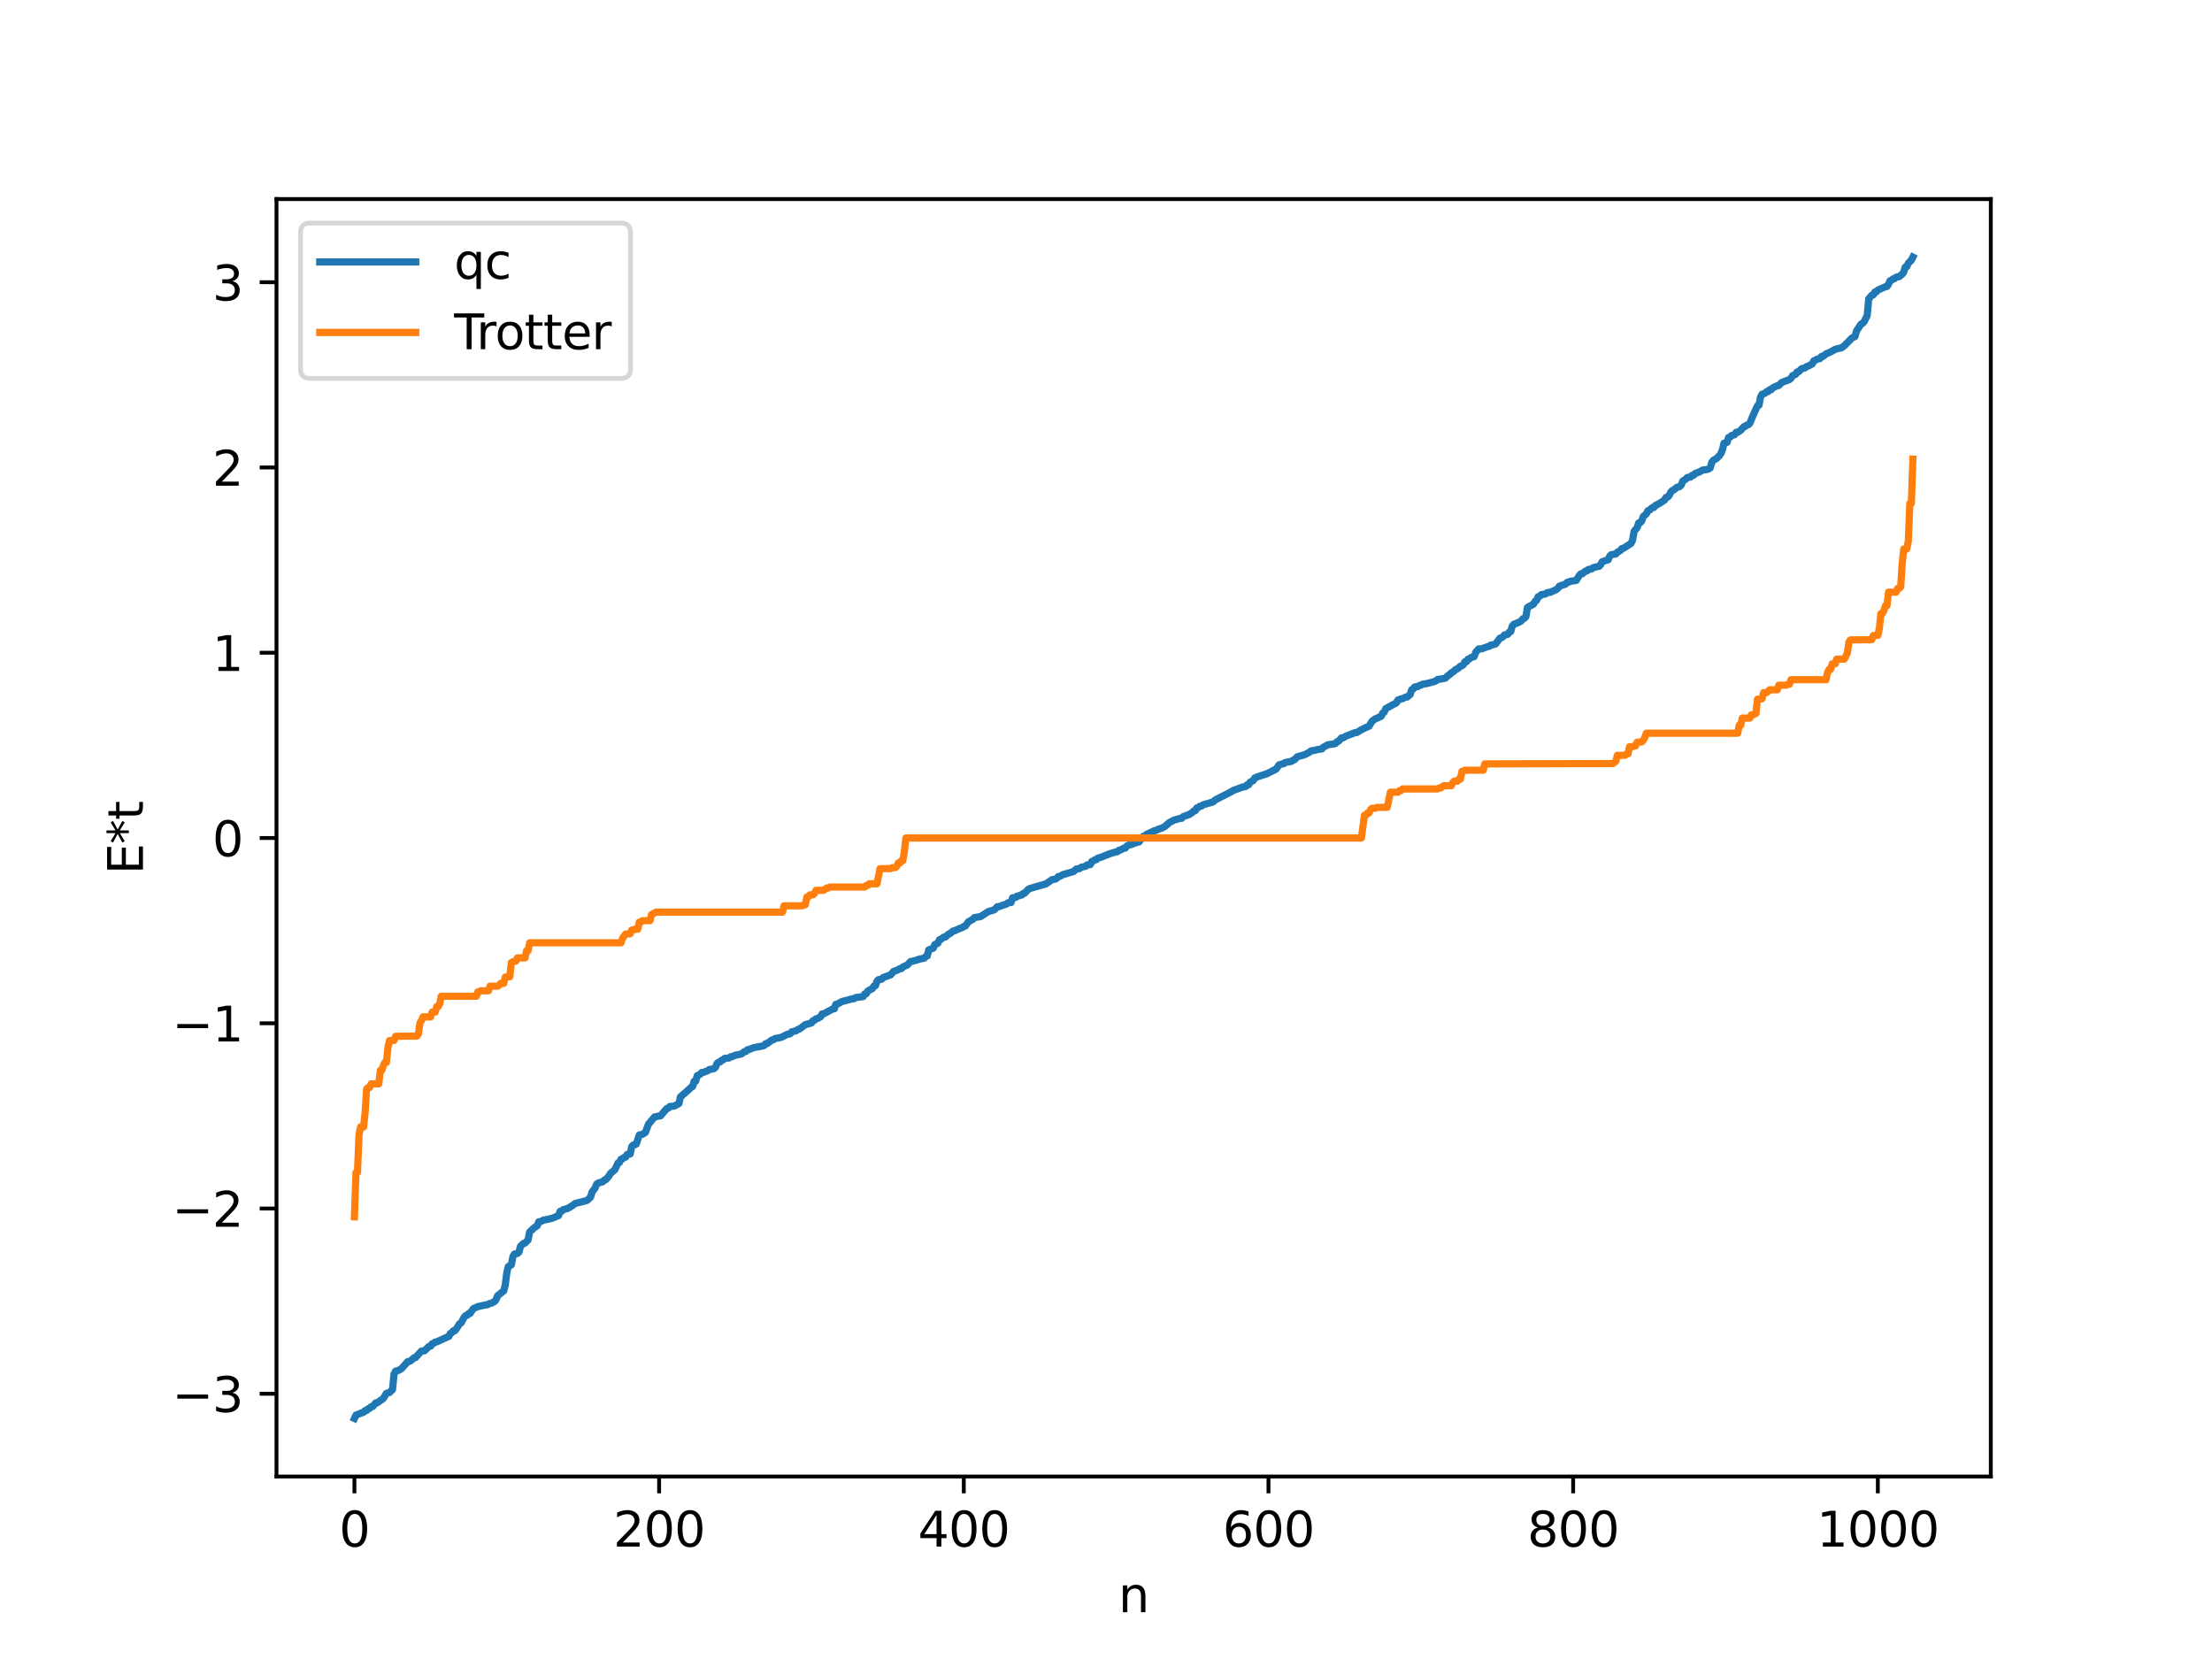 <?xml version="1.0" encoding="utf-8" standalone="no"?>
<!DOCTYPE svg PUBLIC "-//W3C//DTD SVG 1.1//EN"
  "http://www.w3.org/Graphics/SVG/1.1/DTD/svg11.dtd">
<svg xmlns:xlink="http://www.w3.org/1999/xlink" width="460.8pt" height="345.6pt" viewBox="0 0 460.8 345.6" xmlns="http://www.w3.org/2000/svg" version="1.1">
 <defs>
  <style type="text/css">*{stroke-linejoin: round; stroke-linecap: butt}</style>
 </defs>
 <g id="figure_1">
  <g id="patch_1">
   <path d="M 0 345.6 
L 460.8 345.6 
L 460.8 0 
L 0 0 
z
" style="fill: #ffffff"/>
  </g>
  <g id="axes_1">
   <g id="patch_2">
    <path d="M 57.6 307.584 
L 414.72 307.584 
L 414.72 41.472 
L 57.6 41.472 
z
" style="fill: #ffffff"/>
   </g>
   <g id="matplotlib.axis_1">
    <g id="xtick_1">
     <g id="line2d_1">
      <defs>
       <path id="m2ac010d337" d="M 0 0 
L 0 3.5 
" style="stroke: #000000; stroke-width: 0.8"/>
      </defs>
      <g>
       <use xlink:href="#m2ac010d337" x="73.833" y="307.584" style="stroke: #000000; stroke-width: 0.8"/>
      </g>
     </g>
     <g id="text_1">
      <!-- 0 -->
      <g transform="translate(70.651 322.182) scale(0.1 -0.1)">
       <defs>
        <path id="DejaVuSans-30" d="M 2034 4250 
Q 1547 4250 1301 3770 
Q 1056 3291 1056 2328 
Q 1056 1369 1301 889 
Q 1547 409 2034 409 
Q 2525 409 2770 889 
Q 3016 1369 3016 2328 
Q 3016 3291 2770 3770 
Q 2525 4250 2034 4250 
z
M 2034 4750 
Q 2819 4750 3233 4129 
Q 3647 3509 3647 2328 
Q 3647 1150 3233 529 
Q 2819 -91 2034 -91 
Q 1250 -91 836 529 
Q 422 1150 422 2328 
Q 422 3509 836 4129 
Q 1250 4750 2034 4750 
z
" transform="scale(0.016)"/>
       </defs>
       <use xlink:href="#DejaVuSans-30"/>
      </g>
     </g>
    </g>
    <g id="xtick_2">
     <g id="line2d_2">
      <g>
       <use xlink:href="#m2ac010d337" x="137.304" y="307.584" style="stroke: #000000; stroke-width: 0.8"/>
      </g>
     </g>
     <g id="text_2">
      <!-- 200 -->
      <g transform="translate(127.76 322.182) scale(0.1 -0.1)">
       <defs>
        <path id="DejaVuSans-32" d="M 1228 531 
L 3431 531 
L 3431 0 
L 469 0 
L 469 531 
Q 828 903 1448 1529 
Q 2069 2156 2228 2338 
Q 2531 2678 2651 2914 
Q 2772 3150 2772 3378 
Q 2772 3750 2511 3984 
Q 2250 4219 1831 4219 
Q 1534 4219 1204 4116 
Q 875 4013 500 3803 
L 500 4441 
Q 881 4594 1212 4672 
Q 1544 4750 1819 4750 
Q 2544 4750 2975 4387 
Q 3406 4025 3406 3419 
Q 3406 3131 3298 2873 
Q 3191 2616 2906 2266 
Q 2828 2175 2409 1742 
Q 1991 1309 1228 531 
z
" transform="scale(0.016)"/>
       </defs>
       <use xlink:href="#DejaVuSans-32"/>
       <use xlink:href="#DejaVuSans-30" x="63.623"/>
       <use xlink:href="#DejaVuSans-30" x="127.246"/>
      </g>
     </g>
    </g>
    <g id="xtick_3">
     <g id="line2d_3">
      <g>
       <use xlink:href="#m2ac010d337" x="200.775" y="307.584" style="stroke: #000000; stroke-width: 0.8"/>
      </g>
     </g>
     <g id="text_3">
      <!-- 400 -->
      <g transform="translate(191.231 322.182) scale(0.1 -0.1)">
       <defs>
        <path id="DejaVuSans-34" d="M 2419 4116 
L 825 1625 
L 2419 1625 
L 2419 4116 
z
M 2253 4666 
L 3047 4666 
L 3047 1625 
L 3713 1625 
L 3713 1100 
L 3047 1100 
L 3047 0 
L 2419 0 
L 2419 1100 
L 313 1100 
L 313 1709 
L 2253 4666 
z
" transform="scale(0.016)"/>
       </defs>
       <use xlink:href="#DejaVuSans-34"/>
       <use xlink:href="#DejaVuSans-30" x="63.623"/>
       <use xlink:href="#DejaVuSans-30" x="127.246"/>
      </g>
     </g>
    </g>
    <g id="xtick_4">
     <g id="line2d_4">
      <g>
       <use xlink:href="#m2ac010d337" x="264.246" y="307.584" style="stroke: #000000; stroke-width: 0.8"/>
      </g>
     </g>
     <g id="text_4">
      <!-- 600 -->
      <g transform="translate(254.702 322.182) scale(0.1 -0.1)">
       <defs>
        <path id="DejaVuSans-36" d="M 2113 2584 
Q 1688 2584 1439 2293 
Q 1191 2003 1191 1497 
Q 1191 994 1439 701 
Q 1688 409 2113 409 
Q 2538 409 2786 701 
Q 3034 994 3034 1497 
Q 3034 2003 2786 2293 
Q 2538 2584 2113 2584 
z
M 3366 4563 
L 3366 3988 
Q 3128 4100 2886 4159 
Q 2644 4219 2406 4219 
Q 1781 4219 1451 3797 
Q 1122 3375 1075 2522 
Q 1259 2794 1537 2939 
Q 1816 3084 2150 3084 
Q 2853 3084 3261 2657 
Q 3669 2231 3669 1497 
Q 3669 778 3244 343 
Q 2819 -91 2113 -91 
Q 1303 -91 875 529 
Q 447 1150 447 2328 
Q 447 3434 972 4092 
Q 1497 4750 2381 4750 
Q 2619 4750 2861 4703 
Q 3103 4656 3366 4563 
z
" transform="scale(0.016)"/>
       </defs>
       <use xlink:href="#DejaVuSans-36"/>
       <use xlink:href="#DejaVuSans-30" x="63.623"/>
       <use xlink:href="#DejaVuSans-30" x="127.246"/>
      </g>
     </g>
    </g>
    <g id="xtick_5">
     <g id="line2d_5">
      <g>
       <use xlink:href="#m2ac010d337" x="327.717" y="307.584" style="stroke: #000000; stroke-width: 0.8"/>
      </g>
     </g>
     <g id="text_5">
      <!-- 800 -->
      <g transform="translate(318.173 322.182) scale(0.1 -0.1)">
       <defs>
        <path id="DejaVuSans-38" d="M 2034 2216 
Q 1584 2216 1326 1975 
Q 1069 1734 1069 1313 
Q 1069 891 1326 650 
Q 1584 409 2034 409 
Q 2484 409 2743 651 
Q 3003 894 3003 1313 
Q 3003 1734 2745 1975 
Q 2488 2216 2034 2216 
z
M 1403 2484 
Q 997 2584 770 2862 
Q 544 3141 544 3541 
Q 544 4100 942 4425 
Q 1341 4750 2034 4750 
Q 2731 4750 3128 4425 
Q 3525 4100 3525 3541 
Q 3525 3141 3298 2862 
Q 3072 2584 2669 2484 
Q 3125 2378 3379 2068 
Q 3634 1759 3634 1313 
Q 3634 634 3220 271 
Q 2806 -91 2034 -91 
Q 1263 -91 848 271 
Q 434 634 434 1313 
Q 434 1759 690 2068 
Q 947 2378 1403 2484 
z
M 1172 3481 
Q 1172 3119 1398 2916 
Q 1625 2713 2034 2713 
Q 2441 2713 2670 2916 
Q 2900 3119 2900 3481 
Q 2900 3844 2670 4047 
Q 2441 4250 2034 4250 
Q 1625 4250 1398 4047 
Q 1172 3844 1172 3481 
z
" transform="scale(0.016)"/>
       </defs>
       <use xlink:href="#DejaVuSans-38"/>
       <use xlink:href="#DejaVuSans-30" x="63.623"/>
       <use xlink:href="#DejaVuSans-30" x="127.246"/>
      </g>
     </g>
    </g>
    <g id="xtick_6">
     <g id="line2d_6">
      <g>
       <use xlink:href="#m2ac010d337" x="391.188" y="307.584" style="stroke: #000000; stroke-width: 0.8"/>
      </g>
     </g>
     <g id="text_6">
      <!-- 1000 -->
      <g transform="translate(378.463 322.182) scale(0.1 -0.1)">
       <defs>
        <path id="DejaVuSans-31" d="M 794 531 
L 1825 531 
L 1825 4091 
L 703 3866 
L 703 4441 
L 1819 4666 
L 2450 4666 
L 2450 531 
L 3481 531 
L 3481 0 
L 794 0 
L 794 531 
z
" transform="scale(0.016)"/>
       </defs>
       <use xlink:href="#DejaVuSans-31"/>
       <use xlink:href="#DejaVuSans-30" x="63.623"/>
       <use xlink:href="#DejaVuSans-30" x="127.246"/>
       <use xlink:href="#DejaVuSans-30" x="190.869"/>
      </g>
     </g>
    </g>
    <g id="text_7">
     <!-- n -->
     <g transform="translate(232.991 335.861) scale(0.1 -0.1)">
      <defs>
       <path id="DejaVuSans-6e" d="M 3513 2113 
L 3513 0 
L 2938 0 
L 2938 2094 
Q 2938 2591 2744 2837 
Q 2550 3084 2163 3084 
Q 1697 3084 1428 2787 
Q 1159 2491 1159 1978 
L 1159 0 
L 581 0 
L 581 3500 
L 1159 3500 
L 1159 2956 
Q 1366 3272 1645 3428 
Q 1925 3584 2291 3584 
Q 2894 3584 3203 3211 
Q 3513 2838 3513 2113 
z
" transform="scale(0.016)"/>
      </defs>
      <use xlink:href="#DejaVuSans-6e"/>
     </g>
    </g>
   </g>
   <g id="matplotlib.axis_2">
    <g id="ytick_1">
     <g id="line2d_7">
      <defs>
       <path id="ma5f1719b15" d="M 0 0 
L -3.5 0 
" style="stroke: #000000; stroke-width: 0.8"/>
      </defs>
      <g>
       <use xlink:href="#ma5f1719b15" x="57.6" y="290.349" style="stroke: #000000; stroke-width: 0.8"/>
      </g>
     </g>
     <g id="text_8">
      <!-- −3 -->
      <g transform="translate(35.858 294.148) scale(0.1 -0.1)">
       <defs>
        <path id="DejaVuSans-2212" d="M 678 2272 
L 4684 2272 
L 4684 1741 
L 678 1741 
L 678 2272 
z
" transform="scale(0.016)"/>
        <path id="DejaVuSans-33" d="M 2597 2516 
Q 3050 2419 3304 2112 
Q 3559 1806 3559 1356 
Q 3559 666 3084 287 
Q 2609 -91 1734 -91 
Q 1441 -91 1130 -33 
Q 819 25 488 141 
L 488 750 
Q 750 597 1062 519 
Q 1375 441 1716 441 
Q 2309 441 2620 675 
Q 2931 909 2931 1356 
Q 2931 1769 2642 2001 
Q 2353 2234 1838 2234 
L 1294 2234 
L 1294 2753 
L 1863 2753 
Q 2328 2753 2575 2939 
Q 2822 3125 2822 3475 
Q 2822 3834 2567 4026 
Q 2313 4219 1838 4219 
Q 1578 4219 1281 4162 
Q 984 4106 628 3988 
L 628 4550 
Q 988 4650 1302 4700 
Q 1616 4750 1894 4750 
Q 2613 4750 3031 4423 
Q 3450 4097 3450 3541 
Q 3450 3153 3228 2886 
Q 3006 2619 2597 2516 
z
" transform="scale(0.016)"/>
       </defs>
       <use xlink:href="#DejaVuSans-2212"/>
       <use xlink:href="#DejaVuSans-33" x="83.789"/>
      </g>
     </g>
    </g>
    <g id="ytick_2">
     <g id="line2d_8">
      <g>
       <use xlink:href="#ma5f1719b15" x="57.6" y="251.756" style="stroke: #000000; stroke-width: 0.8"/>
      </g>
     </g>
     <g id="text_9">
      <!-- −2 -->
      <g transform="translate(35.858 255.555) scale(0.1 -0.1)">
       <use xlink:href="#DejaVuSans-2212"/>
       <use xlink:href="#DejaVuSans-32" x="83.789"/>
      </g>
     </g>
    </g>
    <g id="ytick_3">
     <g id="line2d_9">
      <g>
       <use xlink:href="#ma5f1719b15" x="57.6" y="213.163" style="stroke: #000000; stroke-width: 0.8"/>
      </g>
     </g>
     <g id="text_10">
      <!-- −1 -->
      <g transform="translate(35.858 216.962) scale(0.1 -0.1)">
       <use xlink:href="#DejaVuSans-2212"/>
       <use xlink:href="#DejaVuSans-31" x="83.789"/>
      </g>
     </g>
    </g>
    <g id="ytick_4">
     <g id="line2d_10">
      <g>
       <use xlink:href="#ma5f1719b15" x="57.6" y="174.569" style="stroke: #000000; stroke-width: 0.8"/>
      </g>
     </g>
     <g id="text_11">
      <!-- 0 -->
      <g transform="translate(44.237 178.369) scale(0.1 -0.1)">
       <use xlink:href="#DejaVuSans-30"/>
      </g>
     </g>
    </g>
    <g id="ytick_5">
     <g id="line2d_11">
      <g>
       <use xlink:href="#ma5f1719b15" x="57.6" y="135.976" style="stroke: #000000; stroke-width: 0.8"/>
      </g>
     </g>
     <g id="text_12">
      <!-- 1 -->
      <g transform="translate(44.237 139.776) scale(0.1 -0.1)">
       <use xlink:href="#DejaVuSans-31"/>
      </g>
     </g>
    </g>
    <g id="ytick_6">
     <g id="line2d_12">
      <g>
       <use xlink:href="#ma5f1719b15" x="57.6" y="97.383" style="stroke: #000000; stroke-width: 0.8"/>
      </g>
     </g>
     <g id="text_13">
      <!-- 2 -->
      <g transform="translate(44.237 101.183) scale(0.1 -0.1)">
       <use xlink:href="#DejaVuSans-32"/>
      </g>
     </g>
    </g>
    <g id="ytick_7">
     <g id="line2d_13">
      <g>
       <use xlink:href="#ma5f1719b15" x="57.6" y="58.79" style="stroke: #000000; stroke-width: 0.8"/>
      </g>
     </g>
     <g id="text_14">
      <!-- 3 -->
      <g transform="translate(44.237 62.59) scale(0.1 -0.1)">
       <use xlink:href="#DejaVuSans-33"/>
      </g>
     </g>
    </g>
    <g id="text_15">
     <!-- E*t -->
     <g transform="translate(29.778 182.148) rotate(-90) scale(0.1 -0.1)">
      <defs>
       <path id="DejaVuSans-45" d="M 628 4666 
L 3578 4666 
L 3578 4134 
L 1259 4134 
L 1259 2753 
L 3481 2753 
L 3481 2222 
L 1259 2222 
L 1259 531 
L 3634 531 
L 3634 0 
L 628 0 
L 628 4666 
z
" transform="scale(0.016)"/>
       <path id="DejaVuSans-2a" d="M 3009 3897 
L 1888 3291 
L 3009 2681 
L 2828 2375 
L 1778 3009 
L 1778 1831 
L 1422 1831 
L 1422 3009 
L 372 2375 
L 191 2681 
L 1313 3291 
L 191 3897 
L 372 4206 
L 1422 3572 
L 1422 4750 
L 1778 4750 
L 1778 3572 
L 2828 4206 
L 3009 3897 
z
" transform="scale(0.016)"/>
       <path id="DejaVuSans-74" d="M 1172 4494 
L 1172 3500 
L 2356 3500 
L 2356 3053 
L 1172 3053 
L 1172 1153 
Q 1172 725 1289 603 
Q 1406 481 1766 481 
L 2356 481 
L 2356 0 
L 1766 0 
Q 1100 0 847 248 
Q 594 497 594 1153 
L 594 3053 
L 172 3053 
L 172 3500 
L 594 3500 
L 594 4494 
L 1172 4494 
z
" transform="scale(0.016)"/>
      </defs>
      <use xlink:href="#DejaVuSans-45"/>
      <use xlink:href="#DejaVuSans-2a" x="63.184"/>
      <use xlink:href="#DejaVuSans-74" x="113.184"/>
     </g>
    </g>
   </g>
   <g id="line2d_14">
    <path d="M 73.833 295.488 
L 74.15 294.799 
L 75.42 294.295 
L 75.737 294.205 
L 76.054 293.852 
L 76.372 293.835 
L 76.689 293.483 
L 77.006 293.387 
L 77.324 293.035 
L 77.641 293.001 
L 78.276 292.248 
L 78.593 292.22 
L 79.862 291.319 
L 80.497 290.266 
L 81.132 290.096 
L 81.767 289.457 
L 82.084 286.244 
L 82.401 285.636 
L 83.036 285.472 
L 83.671 285.086 
L 84.94 283.647 
L 85.258 283.62 
L 85.575 283.459 
L 86.21 282.873 
L 86.527 282.83 
L 87.796 281.443 
L 88.431 281.399 
L 89.383 280.461 
L 89.7 280.437 
L 90.018 279.935 
L 90.335 279.848 
L 90.653 279.582 
L 90.97 279.542 
L 93.509 278.379 
L 93.826 277.764 
L 94.143 277.611 
L 94.461 277.214 
L 94.778 277.208 
L 95.096 276.778 
L 95.73 275.767 
L 96.048 275.597 
L 96.682 274.412 
L 97 274.062 
L 97.317 273.999 
L 97.634 273.641 
L 97.952 273.589 
L 98.586 272.626 
L 99.539 272.192 
L 101.125 271.842 
L 101.443 271.821 
L 102.077 271.524 
L 102.395 271.463 
L 103.029 271.13 
L 103.347 270.732 
L 103.664 269.926 
L 104.934 268.91 
L 105.251 267.722 
L 105.568 265.204 
L 105.886 263.844 
L 106.52 263.495 
L 106.838 261.805 
L 107.155 261.249 
L 107.79 261.121 
L 108.107 260.829 
L 108.424 259.626 
L 109.059 259.029 
L 109.377 258.939 
L 110.011 258.294 
L 110.329 256.67 
L 111.281 255.76 
L 111.915 255.346 
L 112.233 254.527 
L 112.55 254.525 
L 113.185 254.177 
L 114.137 253.995 
L 115.089 253.765 
L 116.358 253.23 
L 116.676 252.344 
L 116.993 252.328 
L 117.31 251.996 
L 118.262 251.749 
L 119.215 251.168 
L 119.849 250.694 
L 122.071 250.14 
L 122.388 249.997 
L 123.023 249.359 
L 123.34 248.313 
L 123.975 247.485 
L 124.292 246.666 
L 124.61 246.448 
L 125.562 246.18 
L 125.879 245.839 
L 126.196 245.74 
L 126.831 245.028 
L 127.148 244.466 
L 128.1 243.658 
L 128.735 242.278 
L 129.053 242.164 
L 129.37 241.485 
L 129.687 241.4 
L 130.005 241.126 
L 130.322 241.051 
L 130.639 240.498 
L 131.274 240.402 
L 131.591 238.882 
L 131.909 238.533 
L 132.226 238.487 
L 132.543 238.318 
L 133.178 236.442 
L 133.813 236.307 
L 134.448 235.914 
L 135.082 234.201 
L 136.352 232.684 
L 137.621 232.43 
L 138.891 230.935 
L 139.208 230.85 
L 139.525 230.505 
L 140.477 230.411 
L 141.429 229.893 
L 141.747 228.515 
L 143.651 226.825 
L 143.968 226.496 
L 144.286 226.338 
L 144.603 225.251 
L 144.92 225.247 
L 145.238 224.089 
L 145.872 223.767 
L 146.19 223.416 
L 146.507 223.406 
L 147.142 223.151 
L 147.459 223.052 
L 147.777 222.793 
L 148.411 222.691 
L 148.729 222.61 
L 149.046 222.338 
L 149.363 221.547 
L 149.681 221.273 
L 149.998 221.237 
L 150.315 220.886 
L 150.633 220.789 
L 150.95 220.48 
L 151.902 220.39 
L 152.22 220.127 
L 152.537 220.123 
L 153.172 219.819 
L 154.441 219.573 
L 155.076 219.083 
L 155.393 219.034 
L 155.71 218.675 
L 156.028 218.643 
L 156.98 218.253 
L 157.615 218.128 
L 158.249 218.018 
L 158.884 217.898 
L 159.201 217.78 
L 159.519 217.39 
L 159.836 217.381 
L 160.788 216.653 
L 161.105 216.614 
L 161.423 216.358 
L 162.692 216.119 
L 163.962 215.488 
L 164.596 215.359 
L 164.914 214.955 
L 165.548 214.801 
L 165.866 214.724 
L 166.183 214.476 
L 166.5 214.391 
L 167.77 213.445 
L 168.405 213.286 
L 169.039 213.096 
L 169.357 212.63 
L 169.674 212.545 
L 169.991 212.233 
L 170.309 212.17 
L 170.943 211.817 
L 171.261 211.221 
L 171.578 211.206 
L 173.165 210.345 
L 173.482 210.174 
L 173.8 210.153 
L 174.117 209.225 
L 174.434 209.166 
L 175.386 208.643 
L 177.608 208.061 
L 177.925 208.054 
L 178.243 207.815 
L 179.829 207.605 
L 180.147 207.048 
L 180.464 207.013 
L 180.781 206.438 
L 181.734 205.943 
L 182.051 205.427 
L 182.368 205.351 
L 182.686 204.423 
L 183.003 204.084 
L 183.638 204.002 
L 183.955 203.649 
L 185.542 203.076 
L 186.177 202.332 
L 186.811 202.153 
L 187.446 201.801 
L 187.763 201.79 
L 188.081 201.437 
L 189.033 201.005 
L 189.667 200.316 
L 190.62 200.113 
L 191.572 199.784 
L 192.524 199.613 
L 192.841 199.263 
L 193.158 199.147 
L 193.476 197.871 
L 194.428 197.514 
L 194.745 196.755 
L 195.38 196.491 
L 195.697 195.763 
L 196.015 195.67 
L 196.649 195.209 
L 196.967 195.184 
L 197.601 194.592 
L 197.919 194.47 
L 198.553 193.942 
L 198.871 193.898 
L 199.823 193.45 
L 200.458 193.23 
L 200.775 192.987 
L 201.092 192.907 
L 201.727 192.035 
L 202.679 191.498 
L 202.996 191.144 
L 204.266 190.946 
L 205.853 189.913 
L 207.122 189.543 
L 207.757 188.893 
L 208.074 188.884 
L 208.709 188.63 
L 209.661 188.331 
L 209.978 188.067 
L 210.613 188.013 
L 210.93 187.03 
L 211.565 186.95 
L 211.882 186.681 
L 212.2 186.649 
L 212.517 186.471 
L 212.834 186.462 
L 213.152 186.118 
L 213.469 186.05 
L 214.104 185.369 
L 214.421 185.129 
L 217.912 184.12 
L 219.181 183.232 
L 219.816 183.152 
L 220.134 182.964 
L 220.451 182.608 
L 220.768 182.576 
L 221.403 182.206 
L 223.624 181.563 
L 224.259 181.022 
L 224.894 180.944 
L 225.211 180.667 
L 226.163 180.464 
L 226.481 180.172 
L 227.115 180.123 
L 227.433 179.462 
L 227.75 179.363 
L 228.067 179.104 
L 228.385 179.084 
L 228.702 178.754 
L 229.337 178.589 
L 231.241 177.827 
L 232.828 177.38 
L 233.145 177.094 
L 233.462 177.059 
L 234.097 176.693 
L 234.415 176.676 
L 234.732 176.259 
L 235.049 176.071 
L 235.684 175.91 
L 236.953 175.433 
L 237.271 175.393 
L 238.223 174.181 
L 238.54 174.087 
L 238.858 173.81 
L 239.492 173.522 
L 240.444 173.072 
L 240.762 173.007 
L 241.396 172.708 
L 242.031 172.513 
L 242.666 172.162 
L 243.618 171.34 
L 244.57 170.842 
L 245.205 170.668 
L 245.839 170.479 
L 246.157 170.474 
L 246.474 170.127 
L 247.743 169.664 
L 248.378 169.256 
L 248.696 168.919 
L 249.013 168.861 
L 249.33 168.3 
L 249.648 168.208 
L 249.965 167.948 
L 250.282 167.913 
L 250.6 167.665 
L 252.504 167.122 
L 252.821 166.963 
L 253.139 166.644 
L 256.312 165.03 
L 256.947 164.651 
L 258.851 163.958 
L 259.486 163.853 
L 259.803 163.486 
L 260.12 163.471 
L 260.438 162.919 
L 261.072 162.611 
L 261.39 162.055 
L 262.024 161.803 
L 263.929 161.18 
L 265.833 160.215 
L 266.467 159.333 
L 267.102 159.14 
L 267.42 159.102 
L 267.737 158.83 
L 269.006 158.623 
L 269.324 158.379 
L 269.641 158.282 
L 270.276 157.635 
L 271.862 157.192 
L 272.815 156.673 
L 273.132 156.411 
L 273.767 156.324 
L 274.719 156.096 
L 275.353 156.028 
L 275.671 155.666 
L 276.623 155.146 
L 277.892 154.974 
L 278.21 154.87 
L 278.527 154.516 
L 278.844 154.407 
L 279.479 153.695 
L 279.796 153.693 
L 280.431 153.327 
L 282.335 152.604 
L 282.653 152.598 
L 283.605 152.012 
L 284.557 151.539 
L 285.191 151.29 
L 285.826 150.234 
L 286.461 149.772 
L 287.73 149.213 
L 288.048 148.536 
L 288.365 148.358 
L 288.682 147.616 
L 290.269 146.747 
L 290.904 146.398 
L 291.221 145.832 
L 291.856 145.592 
L 292.173 145.561 
L 292.808 145.219 
L 293.125 145.211 
L 293.76 144.659 
L 294.077 143.677 
L 294.395 143.53 
L 294.712 143.096 
L 295.347 143.023 
L 295.664 142.8 
L 295.981 142.744 
L 296.299 142.549 
L 297.251 142.391 
L 298.838 141.969 
L 299.155 141.826 
L 299.472 141.548 
L 300.424 141.41 
L 301.059 141.284 
L 301.694 140.709 
L 302.011 140.506 
L 302.329 140.154 
L 302.646 140.018 
L 303.281 139.451 
L 303.598 139.339 
L 304.233 138.777 
L 304.55 138.689 
L 304.867 138.421 
L 305.185 137.842 
L 305.502 137.83 
L 305.82 137.317 
L 306.137 137.244 
L 306.454 136.969 
L 307.089 136.795 
L 307.406 135.896 
L 308.041 135.183 
L 308.676 135.157 
L 309.945 134.687 
L 310.262 134.643 
L 310.58 134.36 
L 310.897 134.344 
L 311.532 134.164 
L 312.484 132.927 
L 312.801 132.847 
L 313.119 132.619 
L 313.436 132.25 
L 314.071 132.156 
L 314.388 131.699 
L 314.705 131.589 
L 315.023 130.44 
L 315.34 130.071 
L 316.292 129.688 
L 316.927 129.337 
L 317.244 128.896 
L 317.562 128.797 
L 317.879 128.446 
L 318.196 126.532 
L 319.466 125.851 
L 319.783 125.275 
L 320.1 125.068 
L 320.418 124.308 
L 320.735 124.238 
L 321.053 123.889 
L 322.005 123.719 
L 322.322 123.443 
L 322.957 123.394 
L 324.226 122.803 
L 324.543 122.546 
L 324.861 122.099 
L 326.13 121.686 
L 326.448 121.325 
L 326.765 121.281 
L 327.082 121.098 
L 328.352 120.912 
L 328.986 119.894 
L 329.304 119.541 
L 329.621 119.525 
L 330.256 118.978 
L 330.573 118.938 
L 330.891 118.626 
L 331.525 118.549 
L 331.843 118.271 
L 332.795 118.024 
L 333.112 117.978 
L 333.429 117.672 
L 333.747 117.042 
L 334.381 116.797 
L 335.016 116.619 
L 335.334 115.859 
L 335.651 115.557 
L 336.603 115.396 
L 336.92 115.046 
L 337.555 114.685 
L 337.872 114.268 
L 338.19 114.223 
L 339.777 113.203 
L 340.094 112.516 
L 340.411 110.687 
L 341.046 109.932 
L 341.363 108.944 
L 341.681 108.887 
L 341.998 108.535 
L 342.315 107.61 
L 342.95 107.061 
L 343.267 106.415 
L 343.585 106.303 
L 344.22 105.736 
L 344.537 105.718 
L 344.854 105.304 
L 345.806 104.807 
L 346.758 104.158 
L 347.076 103.604 
L 347.393 103.572 
L 347.71 103.222 
L 348.028 102.573 
L 348.345 102.206 
L 348.662 102.073 
L 349.297 101.538 
L 349.932 101.345 
L 350.249 100.995 
L 350.567 100.2 
L 351.201 99.807 
L 351.519 99.455 
L 352.153 99.39 
L 352.471 99.022 
L 352.788 99.012 
L 353.105 98.652 
L 353.74 98.411 
L 354.058 98.3 
L 354.692 97.917 
L 355.644 97.8 
L 355.962 97.698 
L 356.279 97.45 
L 356.596 96.322 
L 356.914 95.889 
L 357.548 95.536 
L 358.183 94.924 
L 358.5 94.47 
L 358.818 93.699 
L 359.135 92.339 
L 359.77 92.148 
L 360.087 91.151 
L 360.405 91.082 
L 360.722 90.727 
L 361.357 90.551 
L 361.674 90.054 
L 361.991 90.049 
L 362.626 89.641 
L 363.261 88.906 
L 363.578 88.825 
L 363.896 88.55 
L 364.213 88.471 
L 364.53 88.169 
L 365.165 86.595 
L 366.117 84.526 
L 366.434 84.418 
L 366.752 82.693 
L 367.069 82.135 
L 367.704 81.912 
L 368.021 81.583 
L 368.339 81.558 
L 368.656 81.176 
L 368.973 81.168 
L 369.291 80.803 
L 370.243 80.351 
L 370.56 80.303 
L 371.195 79.658 
L 372.781 79.071 
L 373.099 78.785 
L 373.416 78.249 
L 374.051 77.991 
L 374.368 77.478 
L 374.686 77.438 
L 375.32 76.794 
L 375.955 76.668 
L 376.272 76.409 
L 376.907 76.147 
L 377.542 75.795 
L 377.859 75.152 
L 378.177 75.062 
L 378.494 74.827 
L 379.129 74.71 
L 379.446 74.257 
L 379.763 74.243 
L 380.398 73.722 
L 381.35 73.313 
L 382.302 72.778 
L 382.937 72.589 
L 383.572 72.489 
L 384.206 72.023 
L 385.793 70.412 
L 386.428 70.105 
L 386.745 68.932 
L 387.697 67.519 
L 388.015 67.361 
L 388.332 66.994 
L 388.967 65.75 
L 389.284 62.27 
L 389.919 61.509 
L 390.236 61.426 
L 390.553 60.84 
L 390.871 60.8 
L 391.188 60.432 
L 392.775 59.727 
L 393.092 59.684 
L 393.41 59.206 
L 393.727 58.491 
L 394.044 58.38 
L 394.362 58.095 
L 394.679 58.031 
L 394.996 57.745 
L 395.631 57.627 
L 396.266 57.1 
L 396.583 56.696 
L 396.9 55.642 
L 397.218 55.552 
L 397.535 54.832 
L 398.17 54.2 
L 398.487 53.568 
L 398.487 53.568 
" clip-path="url(#p9dd9bc6848)" style="fill: none; stroke: #1f77b4; stroke-width: 1.5; stroke-linecap: square"/>
   </g>
   <g id="line2d_15">
    <path d="M 73.833 253.491 
L 74.15 244.281 
L 74.467 244.281 
L 74.785 236.409 
L 75.102 234.774 
L 75.737 234.774 
L 76.054 231.829 
L 76.372 226.857 
L 76.689 226.552 
L 77.006 226.552 
L 77.324 225.782 
L 78.91 225.782 
L 79.228 222.977 
L 79.545 222.977 
L 79.862 221.962 
L 80.18 221.334 
L 80.497 221.334 
L 80.815 218.232 
L 81.132 216.772 
L 82.084 216.747 
L 82.401 215.883 
L 86.844 215.834 
L 87.162 215.361 
L 87.479 213.113 
L 87.796 212.616 
L 88.114 211.838 
L 89.7 211.838 
L 90.018 210.844 
L 90.653 210.844 
L 90.97 209.689 
L 91.287 209.689 
L 91.605 209.087 
L 91.922 207.54 
L 99.221 207.54 
L 99.539 206.618 
L 99.856 206.618 
L 100.173 206.4 
L 101.76 206.4 
L 102.077 205.444 
L 103.664 205.444 
L 103.981 205.228 
L 104.299 204.856 
L 104.934 204.856 
L 105.251 203.545 
L 106.203 203.479 
L 106.52 200.521 
L 107.155 200.229 
L 107.472 200.229 
L 107.79 199.547 
L 109.377 199.547 
L 109.694 198.052 
L 110.011 198.052 
L 110.329 196.401 
L 129.37 196.401 
L 129.687 195.463 
L 130.322 194.58 
L 131.274 194.524 
L 131.591 193.756 
L 131.909 193.756 
L 132.226 193.581 
L 132.861 193.581 
L 133.178 192.103 
L 133.496 192.103 
L 133.813 191.793 
L 135.4 191.793 
L 135.717 190.533 
L 136.669 190.007 
L 163.01 190.007 
L 163.327 188.699 
L 167.135 188.699 
L 167.453 188.46 
L 167.77 188.46 
L 168.087 186.841 
L 168.405 186.841 
L 168.722 186.409 
L 169.357 186.409 
L 169.674 186.13 
L 169.991 185.462 
L 171.578 185.462 
L 172.213 184.991 
L 172.53 184.991 
L 172.848 184.791 
L 180.147 184.791 
L 180.464 184.447 
L 180.781 184.447 
L 181.099 184.11 
L 182.686 184.11 
L 183.32 180.964 
L 185.542 180.936 
L 185.859 180.753 
L 186.494 180.753 
L 186.811 180.477 
L 187.129 179.785 
L 187.446 179.785 
L 187.763 179.316 
L 188.081 179.316 
L 188.398 177.36 
L 188.715 174.569 
L 283.605 174.569 
L 284.239 169.823 
L 284.557 169.823 
L 284.874 169.354 
L 285.191 169.354 
L 285.509 168.662 
L 285.826 168.386 
L 286.461 168.386 
L 286.778 168.203 
L 289 168.175 
L 289.634 165.029 
L 291.221 165.029 
L 291.539 164.692 
L 291.856 164.692 
L 292.173 164.348 
L 299.472 164.348 
L 299.79 164.148 
L 300.107 164.148 
L 300.742 163.677 
L 302.329 163.677 
L 302.646 163.009 
L 302.963 162.73 
L 303.598 162.73 
L 303.915 162.298 
L 304.233 162.298 
L 304.55 160.679 
L 304.867 160.679 
L 305.185 160.44 
L 308.993 160.44 
L 309.31 159.132 
L 335.968 159.061 
L 336.603 158.606 
L 336.92 157.346 
L 338.507 157.346 
L 338.824 157.036 
L 339.142 157.036 
L 339.459 155.558 
L 340.094 155.558 
L 340.411 155.383 
L 340.729 155.383 
L 341.046 154.615 
L 341.998 154.559 
L 342.315 154.217 
L 342.633 153.676 
L 342.95 152.738 
L 361.991 152.738 
L 362.309 151.087 
L 362.626 151.087 
L 362.943 149.592 
L 364.53 149.592 
L 364.848 148.91 
L 365.165 148.91 
L 365.8 148.618 
L 366.117 145.66 
L 367.069 145.594 
L 367.386 144.283 
L 368.021 144.283 
L 368.656 143.695 
L 370.243 143.695 
L 370.56 142.739 
L 372.147 142.739 
L 372.464 142.521 
L 372.781 142.521 
L 373.099 141.599 
L 380.398 141.599 
L 380.715 140.052 
L 381.033 139.45 
L 381.35 139.45 
L 381.667 138.295 
L 382.302 138.295 
L 382.62 137.301 
L 384.206 137.301 
L 384.841 136.026 
L 385.158 133.778 
L 385.476 133.305 
L 389.919 133.256 
L 390.236 132.392 
L 391.188 132.367 
L 391.505 130.907 
L 391.823 127.805 
L 392.14 127.805 
L 392.458 127.177 
L 392.775 126.162 
L 393.092 126.162 
L 393.41 123.357 
L 394.996 123.357 
L 395.314 122.587 
L 395.631 122.587 
L 395.948 122.282 
L 396.266 117.31 
L 396.583 114.365 
L 397.218 114.365 
L 397.535 112.73 
L 397.853 104.857 
L 398.17 104.857 
L 398.487 95.648 
L 398.487 95.648 
" clip-path="url(#p9dd9bc6848)" style="fill: none; stroke: #ff7f0e; stroke-width: 1.5; stroke-linecap: square"/>
   </g>
   <g id="patch_3">
    <path d="M 57.6 307.584 
L 57.6 41.472 
" style="fill: none; stroke: #000000; stroke-width: 0.8; stroke-linejoin: miter; stroke-linecap: square"/>
   </g>
   <g id="patch_4">
    <path d="M 414.72 307.584 
L 414.72 41.472 
" style="fill: none; stroke: #000000; stroke-width: 0.8; stroke-linejoin: miter; stroke-linecap: square"/>
   </g>
   <g id="patch_5">
    <path d="M 57.6 307.584 
L 414.72 307.584 
" style="fill: none; stroke: #000000; stroke-width: 0.8; stroke-linejoin: miter; stroke-linecap: square"/>
   </g>
   <g id="patch_6">
    <path d="M 57.6 41.472 
L 414.72 41.472 
" style="fill: none; stroke: #000000; stroke-width: 0.8; stroke-linejoin: miter; stroke-linecap: square"/>
   </g>
   <g id="legend_1">
    <g id="patch_7">
     <path d="M 64.6 78.828 
L 129.342 78.828 
Q 131.342 78.828 131.342 76.828 
L 131.342 48.472 
Q 131.342 46.472 129.342 46.472 
L 64.6 46.472 
Q 62.6 46.472 62.6 48.472 
L 62.6 76.828 
Q 62.6 78.828 64.6 78.828 
z
" style="fill: #ffffff; opacity: 0.8; stroke: #cccccc; stroke-linejoin: miter"/>
    </g>
    <g id="line2d_16">
     <path d="M 66.6 54.57 
L 76.6 54.57 
L 86.6 54.57 
" style="fill: none; stroke: #1f77b4; stroke-width: 1.5; stroke-linecap: square"/>
    </g>
    <g id="text_16">
     <!-- qc -->
     <g transform="translate(94.6 58.07) scale(0.1 -0.1)">
      <defs>
       <path id="DejaVuSans-71" d="M 947 1747 
Q 947 1113 1208 752 
Q 1469 391 1925 391 
Q 2381 391 2643 752 
Q 2906 1113 2906 1747 
Q 2906 2381 2643 2742 
Q 2381 3103 1925 3103 
Q 1469 3103 1208 2742 
Q 947 2381 947 1747 
z
M 2906 525 
Q 2725 213 2448 61 
Q 2172 -91 1784 -91 
Q 1150 -91 751 415 
Q 353 922 353 1747 
Q 353 2572 751 3078 
Q 1150 3584 1784 3584 
Q 2172 3584 2448 3432 
Q 2725 3281 2906 2969 
L 2906 3500 
L 3481 3500 
L 3481 -1331 
L 2906 -1331 
L 2906 525 
z
" transform="scale(0.016)"/>
       <path id="DejaVuSans-63" d="M 3122 3366 
L 3122 2828 
Q 2878 2963 2633 3030 
Q 2388 3097 2138 3097 
Q 1578 3097 1268 2742 
Q 959 2388 959 1747 
Q 959 1106 1268 751 
Q 1578 397 2138 397 
Q 2388 397 2633 464 
Q 2878 531 3122 666 
L 3122 134 
Q 2881 22 2623 -34 
Q 2366 -91 2075 -91 
Q 1284 -91 818 406 
Q 353 903 353 1747 
Q 353 2603 823 3093 
Q 1294 3584 2113 3584 
Q 2378 3584 2631 3529 
Q 2884 3475 3122 3366 
z
" transform="scale(0.016)"/>
      </defs>
      <use xlink:href="#DejaVuSans-71"/>
      <use xlink:href="#DejaVuSans-63" x="63.477"/>
     </g>
    </g>
    <g id="line2d_17">
     <path d="M 66.6 69.249 
L 76.6 69.249 
L 86.6 69.249 
" style="fill: none; stroke: #ff7f0e; stroke-width: 1.5; stroke-linecap: square"/>
    </g>
    <g id="text_17">
     <!-- Trotter -->
     <g transform="translate(94.6 72.749) scale(0.1 -0.1)">
      <defs>
       <path id="DejaVuSans-54" d="M -19 4666 
L 3928 4666 
L 3928 4134 
L 2272 4134 
L 2272 0 
L 1638 0 
L 1638 4134 
L -19 4134 
L -19 4666 
z
" transform="scale(0.016)"/>
       <path id="DejaVuSans-72" d="M 2631 2963 
Q 2534 3019 2420 3045 
Q 2306 3072 2169 3072 
Q 1681 3072 1420 2755 
Q 1159 2438 1159 1844 
L 1159 0 
L 581 0 
L 581 3500 
L 1159 3500 
L 1159 2956 
Q 1341 3275 1631 3429 
Q 1922 3584 2338 3584 
Q 2397 3584 2469 3576 
Q 2541 3569 2628 3553 
L 2631 2963 
z
" transform="scale(0.016)"/>
       <path id="DejaVuSans-6f" d="M 1959 3097 
Q 1497 3097 1228 2736 
Q 959 2375 959 1747 
Q 959 1119 1226 758 
Q 1494 397 1959 397 
Q 2419 397 2687 759 
Q 2956 1122 2956 1747 
Q 2956 2369 2687 2733 
Q 2419 3097 1959 3097 
z
M 1959 3584 
Q 2709 3584 3137 3096 
Q 3566 2609 3566 1747 
Q 3566 888 3137 398 
Q 2709 -91 1959 -91 
Q 1206 -91 779 398 
Q 353 888 353 1747 
Q 353 2609 779 3096 
Q 1206 3584 1959 3584 
z
" transform="scale(0.016)"/>
       <path id="DejaVuSans-65" d="M 3597 1894 
L 3597 1613 
L 953 1613 
Q 991 1019 1311 708 
Q 1631 397 2203 397 
Q 2534 397 2845 478 
Q 3156 559 3463 722 
L 3463 178 
Q 3153 47 2828 -22 
Q 2503 -91 2169 -91 
Q 1331 -91 842 396 
Q 353 884 353 1716 
Q 353 2575 817 3079 
Q 1281 3584 2069 3584 
Q 2775 3584 3186 3129 
Q 3597 2675 3597 1894 
z
M 3022 2063 
Q 3016 2534 2758 2815 
Q 2500 3097 2075 3097 
Q 1594 3097 1305 2825 
Q 1016 2553 972 2059 
L 3022 2063 
z
" transform="scale(0.016)"/>
      </defs>
      <use xlink:href="#DejaVuSans-54"/>
      <use xlink:href="#DejaVuSans-72" x="46.334"/>
      <use xlink:href="#DejaVuSans-6f" x="85.197"/>
      <use xlink:href="#DejaVuSans-74" x="146.379"/>
      <use xlink:href="#DejaVuSans-74" x="185.588"/>
      <use xlink:href="#DejaVuSans-65" x="224.797"/>
      <use xlink:href="#DejaVuSans-72" x="286.32"/>
     </g>
    </g>
   </g>
  </g>
 </g>
 <defs>
  <clipPath id="p9dd9bc6848">
   <rect x="57.6" y="41.472" width="357.12" height="266.112"/>
  </clipPath>
 </defs>
</svg>
